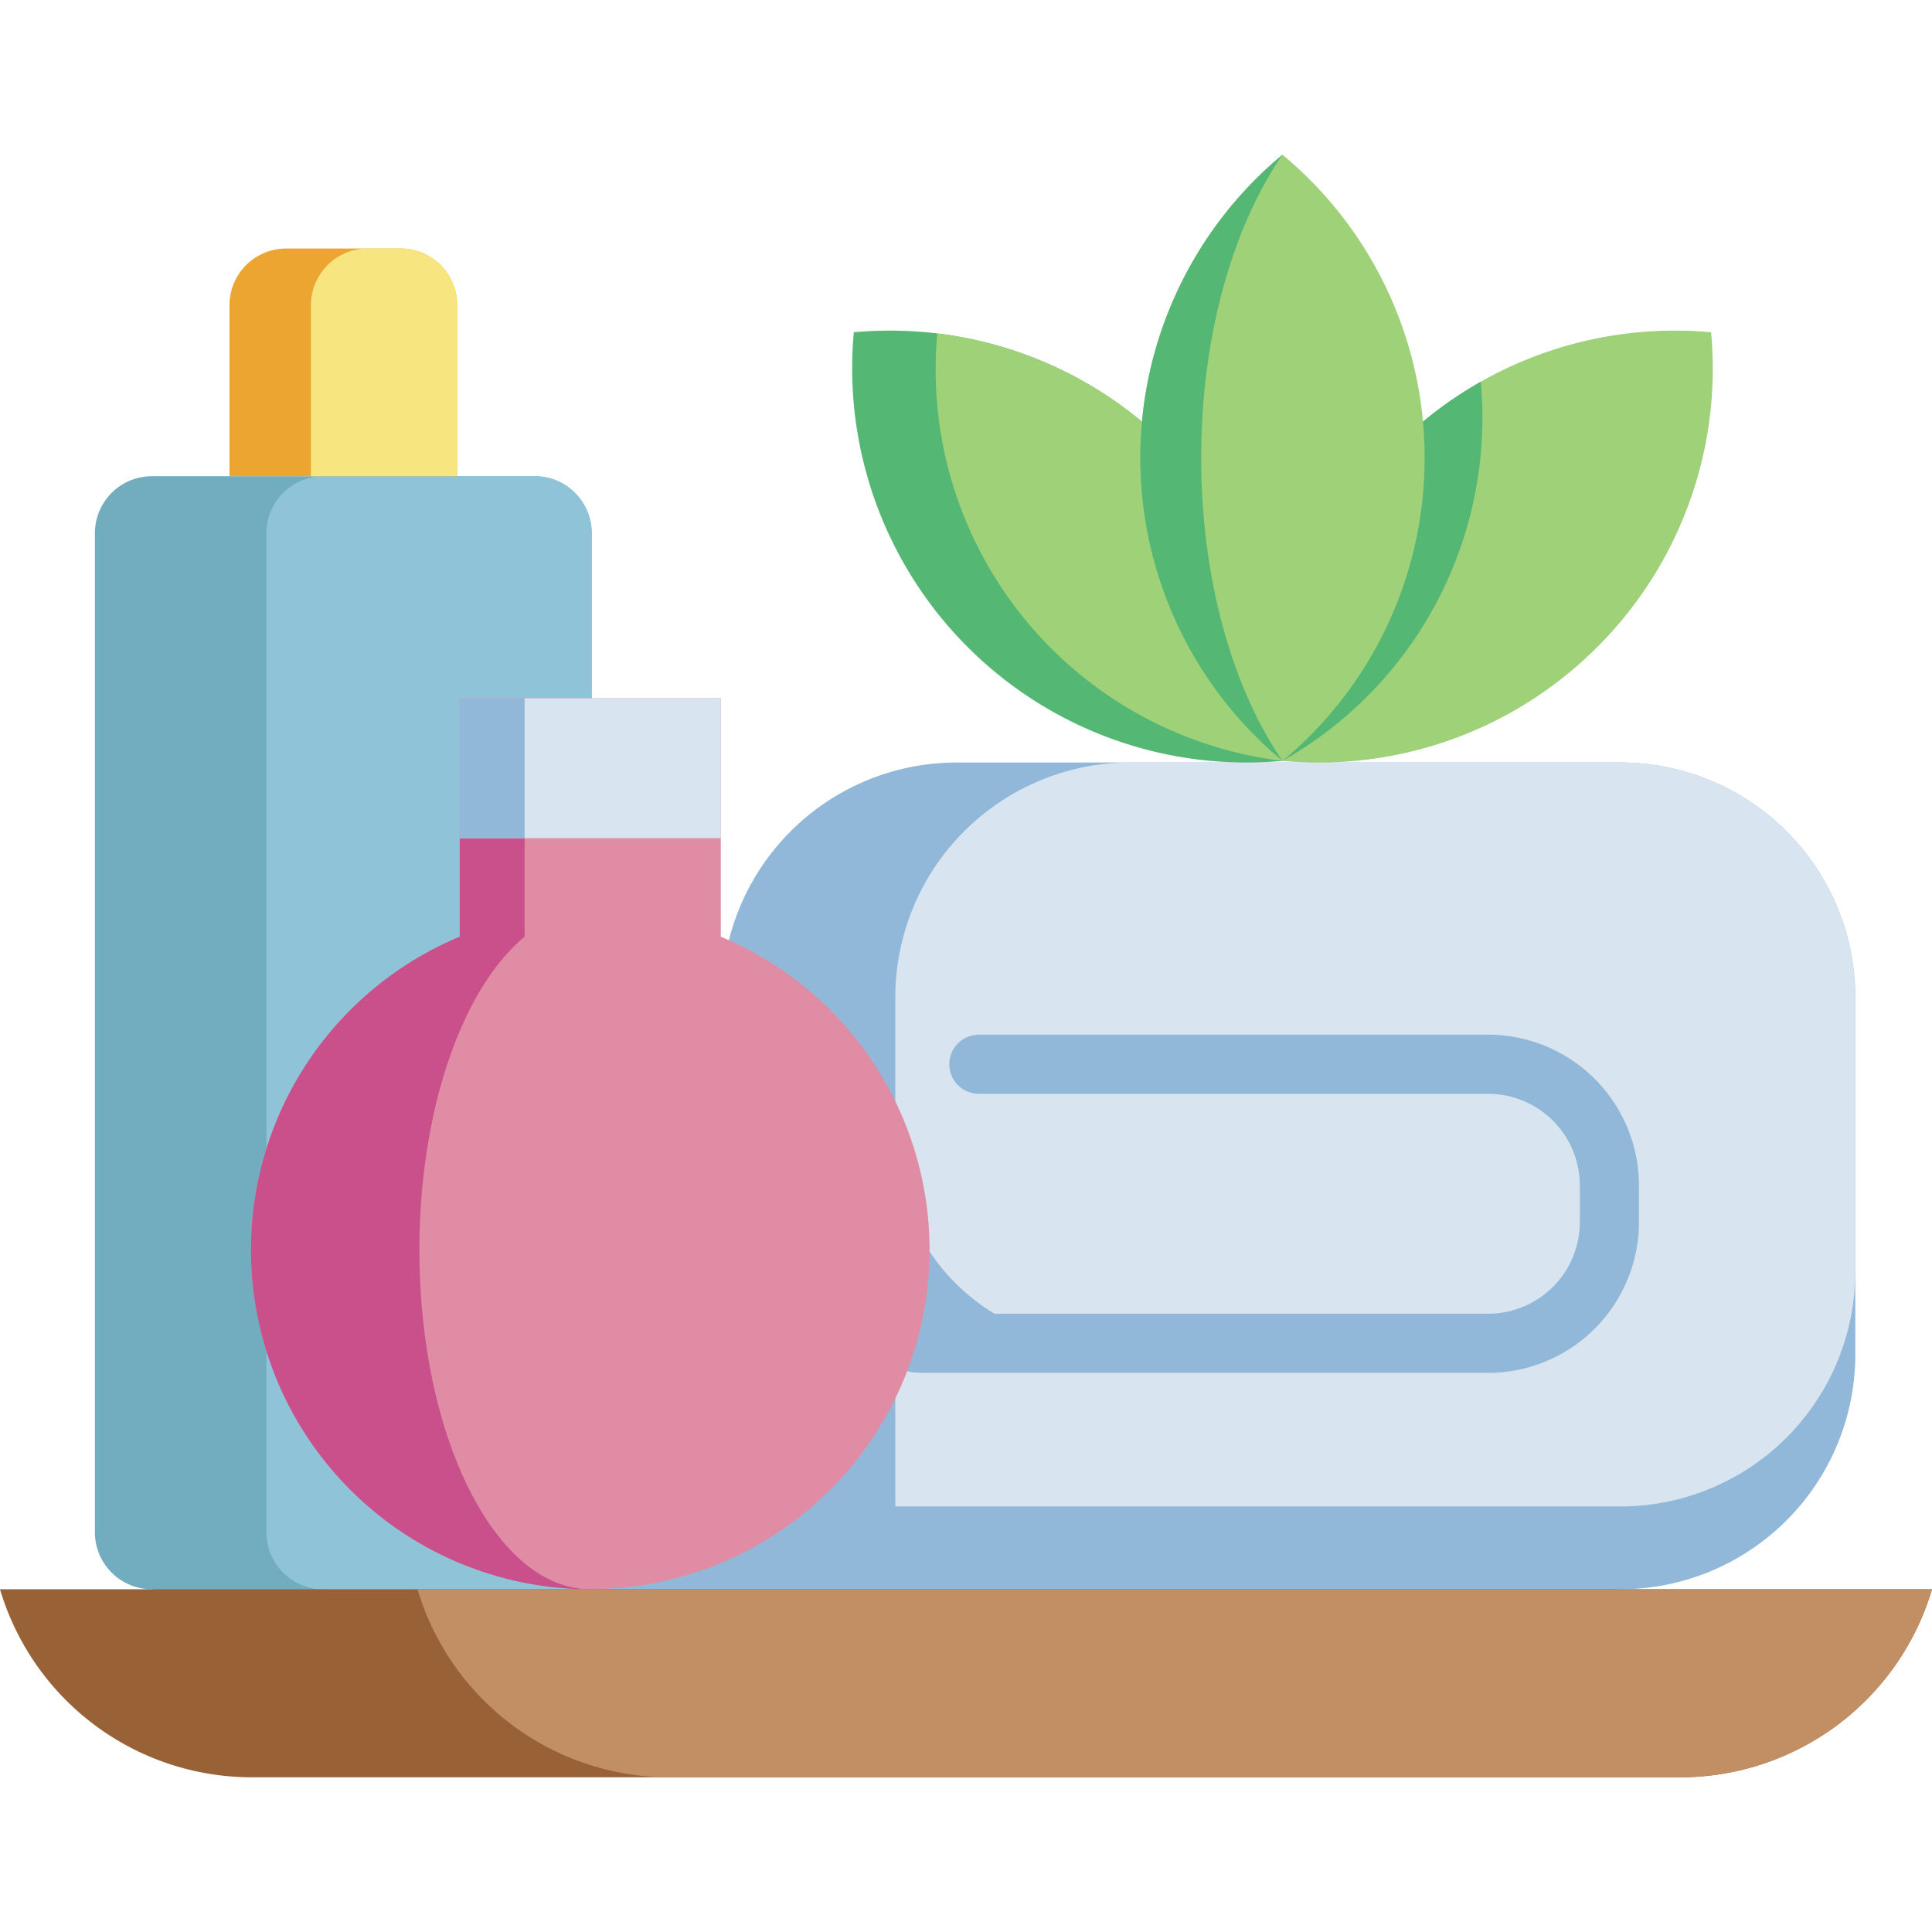 <svg xmlns="http://www.w3.org/2000/svg" xmlns:xlink="http://www.w3.org/1999/xlink" width="130" height="130" viewBox="0 0 130 130"><defs><style>.a{fill:#fff;stroke:#707070;}.b{clip-path:url(#a);}.c{fill:#71adbf;}.d{fill:#8fc4d8;}.e{fill:#91b8d8;}.f{fill:#d8e4ef;}.g{fill:#e08ca4;}.h{fill:#c9508b;}.i{fill:#996136;}.j{fill:#c28e63;}.k{fill:#eda532;}.l{fill:#f7e680;}.m{fill:#55b774;}.n{fill:#9fd179;}</style><clipPath id="a"><rect class="a" width="130" height="130" transform="translate(75 583)"/></clipPath></defs><g class="b" transform="translate(-75 -583)"><g transform="translate(75 593.284)"><path class="c" d="M39.815,25.594V36.7L37.058,96.5c-.343.1-5.343,10.132-5.343,4.42L10.223,96.653A3.833,3.833,0,0,1,6.386,92.82V25.594a3.834,3.834,0,0,1,3.836-3.834H35.981A3.834,3.834,0,0,1,39.815,25.594Zm0,0"/><path class="d" d="M39.815,25.594V36.7L39.83,98c-.342.1-4.2.829-4.576.829l-13.49-2.175a3.834,3.834,0,0,1-3.836-3.834V25.594a3.833,3.833,0,0,1,3.836-3.833H35.981A3.833,3.833,0,0,1,39.815,25.594Zm0,0"/><path class="e" d="M124.84,56.833V80.844a15.81,15.81,0,0,1-15.81,15.81L80.565,98.829,39.719,96.654,48.569,80.1H62.387A13.816,13.816,0,0,1,48.569,66.289V56.833a15.81,15.81,0,0,1,15.81-15.81H109.03A15.81,15.81,0,0,1,124.84,56.833Zm0,0"/><path class="f" d="M124.84,56.833V75.272a15.81,15.81,0,0,1-15.81,15.81H60.243V80.1H74.06A13.811,13.811,0,0,1,60.243,66.289V56.833a15.81,15.81,0,0,1,15.81-15.81H109.03A15.81,15.81,0,0,1,124.84,56.833Zm0,0"/><path class="e" d="M100.137,82.093H62.387c-.294,0-.561-.007-.819-.022a1.99,1.99,0,1,1,.227-3.973c.182.01.375.016.592.016h37.751a6.173,6.173,0,0,0,6.165-6.166V69.483a6.173,6.173,0,0,0-6.165-6.166H65.822a1.99,1.99,0,0,1,0-3.979h34.315a10.157,10.157,0,0,1,10.145,10.145v2.465A10.157,10.157,0,0,1,100.137,82.093Zm0,0"/><path class="g" d="M62.548,73.823A22.829,22.829,0,1,1,30.937,52.745V36.7H48.5V52.745A22.833,22.833,0,0,1,62.548,73.823Zm0,0"/><path class="h" d="M39.719,96.653a22.833,22.833,0,0,1-8.783-43.908V36.7H35.3V52.745c-4.157,3.439-7.078,11.581-7.078,21.078C28.218,86.431,33.368,96.653,39.719,96.653Zm0,0"/><path class="f" d="M30.937,36.7H48.5v9.415H30.937Zm0,0"/><path class="e" d="M30.937,36.7H35.3v9.415H30.937Zm0,0"/><path class="i" d="M130,96.653a17.68,17.68,0,0,1-16.95,12.653H16.95A17.679,17.679,0,0,1,0,96.653Zm0,0"/><path class="j" d="M130,96.653a17.68,17.68,0,0,1-16.95,12.653H45.044a17.686,17.686,0,0,1-16.95-12.653Zm0,0"/><path class="k" d="M30.762,10.253V21.76H15.441V10.253a3.816,3.816,0,0,1,3.816-3.815h7.691A3.816,3.816,0,0,1,30.762,10.253Zm0,0"/><path class="l" d="M30.762,10.253V21.76h-9.84V10.253a3.815,3.815,0,0,1,3.815-3.815h2.21A3.816,3.816,0,0,1,30.762,10.253Zm0,0"/><path class="m" d="M86.294,40.913A26.527,26.527,0,0,1,57.452,12.073a26.92,26.92,0,0,1,5.617.079,26.525,26.525,0,0,1,23.225,28.76Zm0,0"/><path class="n" d="M86.294,40.913a26.523,26.523,0,0,1-23.225-28.76,26.525,26.525,0,0,1,23.225,28.76Zm0,0"/><path class="n" d="M107.476,33.256a26.463,26.463,0,0,1-21.181,7.657,26.513,26.513,0,0,1,28.841-28.839A26.468,26.468,0,0,1,107.476,33.256Zm0,0"/><path class="m" d="M99.326,22.54A26.476,26.476,0,0,1,86.294,40.913,26.549,26.549,0,0,1,99.639,15.4,26.516,26.516,0,0,1,99.326,22.54Zm0,0"/><path class="n" d="M95.859,20.52a26.473,26.473,0,0,1-9.564,20.394,26.522,26.522,0,0,1,0-40.787A26.472,26.472,0,0,1,95.859,20.52Zm0,0"/><path class="m" d="M80.826,20.521c0,8.2,2.127,15.526,5.468,20.392a26.521,26.521,0,0,1,0-40.786C82.954,4.993,80.826,12.32,80.826,20.521Zm0,0"/></g></g></svg>